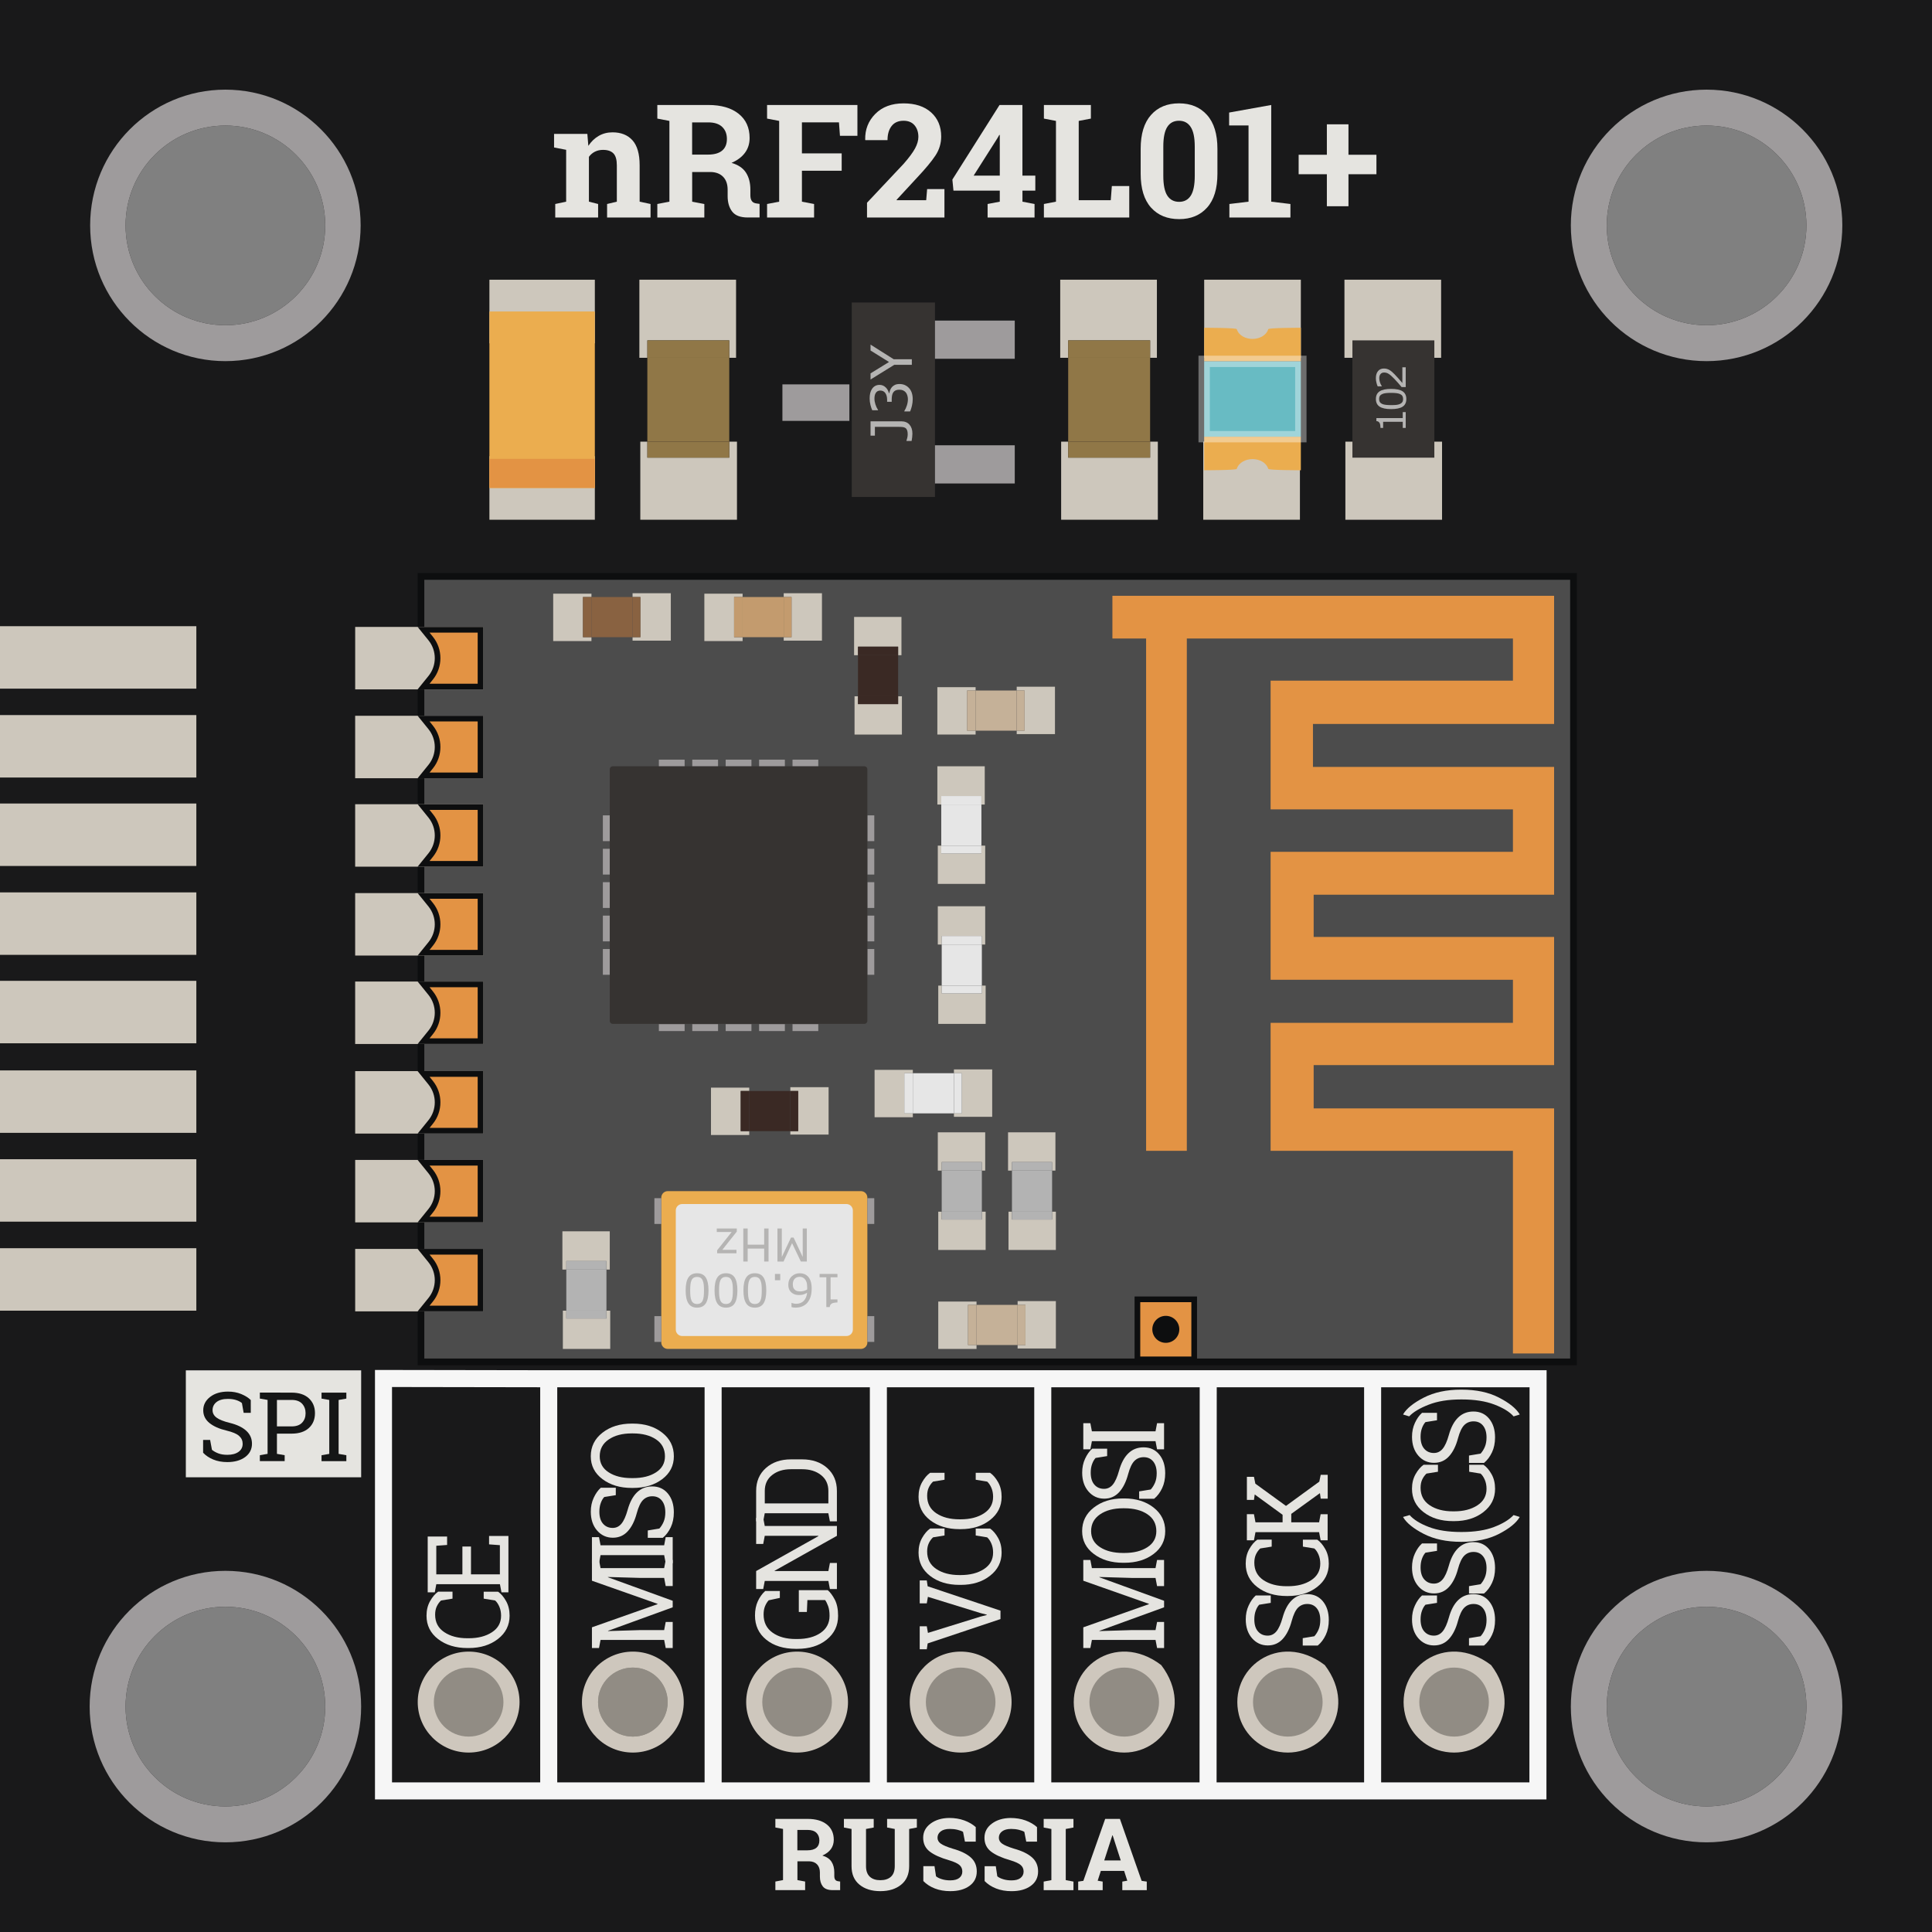 <?xml version="1.0" encoding="utf-8"?>
<!-- Generator: Adobe Illustrator 22.1.0, SVG Export Plug-In . SVG Version: 6.00 Build 0)  -->
<svg version="1.1" id="Слой_1" xmlns="http://www.w3.org/2000/svg" xmlns:xlink="http://www.w3.org/1999/xlink" x="0px" y="0px"
	 viewBox="0 0 85.04 85.04" style="enable-background:new 0 0 85.04 85.04;" xml:space="preserve">
<rect x="0" y="0" width="85.04" height="85.04" fill="#808080" stroke="none"/>
<style type="text/css">
	.st0{fill:#19191A;}
	.st1{fill:#9E9B9C;}
	.st2{fill:#E5E4E0;}
	.st3{fill:#363331;}
	.st4{fill:#B5B4B3;}
	.st5{fill:#CDC7BC;}
	.st6{fill:#907747;}
	.st7{display:none;fill:#D2D94E;stroke:#EFE94A;stroke-width:0.25;stroke-miterlimit:10;}
	.st8{fill:#EBAD4F;}
	.st9{fill:#68BBC3;}
	.st10{opacity:0.37;fill:none;stroke:#FFFFFF;stroke-width:0.5;stroke-miterlimit:10;}
	.st11{fill:#E39344;}
	.st12{fill:#4C4C4C;}
	.st13{fill:#0D0E0F;}
	.st14{fill:#E6E6E6;}
	.st15{fill:#C5B198;}
	.st16{fill:#B3B3B3;}
	.st17{fill:#3A2924;}
	.st18{fill:#C39B6E;}
	.st19{fill:#896241;}
	.st20{fill:#CEC7BD;}
	.st21{fill:#918C84;}
	.st22{fill:none;stroke:#F6F6F6;stroke-width:0.75;stroke-miterlimit:10;}
	.st23{fill:#151616;}
</style>
<path class="st0" d="M0,0v85.04h85.04V0H0z M9.921,79.512c-2.426,0-4.394-1.967-4.394-4.393
	c0-2.428,1.967-4.395,4.394-4.395s4.394,1.967,4.394,4.395
	C14.315,77.545,12.348,79.512,9.921,79.512z M9.922,14.315
	c-2.428,0-4.395-1.967-4.395-4.393c0-2.428,1.967-4.395,4.395-4.395
	c2.426,0,4.393,1.967,4.393,4.395C14.315,12.348,12.348,14.315,9.922,14.315z
	 M75.117,79.512c-2.426,0-4.393-1.969-4.393-4.395c0-2.426,1.967-4.393,4.393-4.393
	c2.428,0,4.395,1.967,4.395,4.393C79.512,77.543,77.545,79.512,75.117,79.512z
	 M75.119,14.315c-2.428,0-4.395-1.967-4.395-4.393
	c0-2.428,1.967-4.395,4.395-4.395c2.426,0,4.393,1.967,4.393,4.395
	C79.512,12.348,77.545,14.315,75.119,14.315z"/>
<path class="st1" d="M75.118,3.946c-3.3,0-5.975,2.675-5.975,5.975
	c0,3.3,2.675,5.975,5.975,5.975s5.975-2.675,5.975-5.975
	C81.094,6.621,78.418,3.946,75.118,3.946z M75.119,14.315
	c-2.428,0-4.395-1.967-4.395-4.393c0-2.428,1.967-4.395,4.395-4.395
	c2.426,0,4.393,1.967,4.393,4.395C79.512,12.348,77.545,14.315,75.119,14.315z"/>
<path class="st1" d="M75.118,69.143c-3.299,0-5.975,2.675-5.975,5.975
	s2.677,5.975,5.975,5.975c3.3,0,5.975-2.675,5.975-5.975
	S78.418,69.143,75.118,69.143z M75.117,79.512c-2.426,0-4.393-1.969-4.393-4.395
	c0-2.426,1.967-4.393,4.393-4.393c2.428,0,4.395,1.967,4.395,4.393
	C79.512,77.543,77.545,79.512,75.117,79.512z"/>
<path class="st1" d="M9.921,69.143c-3.3,0-5.975,2.675-5.975,5.975
	s2.675,5.975,5.975,5.975s5.975-2.675,5.975-5.975S13.222,69.143,9.921,69.143z
	 M9.921,79.512c-2.426,0-4.394-1.967-4.394-4.393c0-2.428,1.967-4.395,4.394-4.395
	s4.394,1.967,4.394,4.395C14.315,77.545,12.348,79.512,9.921,79.512z"/>
<path class="st1" d="M9.921,3.946c-3.288,0-5.953,2.675-5.953,5.975
	c0,3.3,2.665,5.975,5.953,5.975c3.288,0,5.953-2.675,5.953-5.975
	C15.874,6.621,13.209,3.946,9.921,3.946z M9.922,14.315
	c-2.428,0-4.395-1.967-4.395-4.393c0-2.428,1.967-4.395,4.395-4.395
	c2.426,0,4.393,1.967,4.393,4.395C14.315,12.348,12.348,14.315,9.922,14.315z"/>
<g>
	<path class="st2" d="M24.44,8.979l0.48-0.102V6.594l-0.532-0.102V5.893h1.465
		l0.044,0.527c0.124-0.188,0.275-0.334,0.457-0.439
		c0.181-0.104,0.383-0.156,0.607-0.156c0.375,0,0.668,0.117,0.878,0.35
		c0.21,0.234,0.316,0.6,0.316,1.099v1.603l0.48,0.102v0.595H26.722V8.979
		l0.429-0.102V7.278c0-0.247-0.05-0.422-0.151-0.526
		c-0.101-0.103-0.253-0.155-0.457-0.155c-0.133,0-0.251,0.027-0.357,0.08
		c-0.105,0.053-0.193,0.129-0.264,0.226v1.974l0.405,0.102v0.595h-1.887V8.979z"/>
	<path class="st2" d="M31.176,4.621c0.567,0,1.012,0.129,1.335,0.386
		s0.484,0.613,0.484,1.066c0,0.25-0.067,0.466-0.203,0.65
		c-0.135,0.184-0.333,0.333-0.593,0.446c0.295,0.086,0.507,0.229,0.636,0.43
		s0.194,0.45,0.194,0.747v0.251c0,0.109,0.022,0.193,0.065,0.253
		c0.043,0.061,0.115,0.096,0.216,0.107l0.124,0.017v0.599h-0.518
		c-0.327,0-0.557-0.087-0.689-0.262c-0.133-0.174-0.199-0.4-0.199-0.677V8.353
		c0-0.241-0.064-0.429-0.194-0.566s-0.312-0.209-0.547-0.216h-0.82v1.307
		l0.535,0.102v0.595h-2.069V8.979l0.532-0.102V5.322l-0.532-0.102V4.621h0.532
		H31.176z M30.466,6.805h0.693c0.279,0,0.488-0.059,0.628-0.177
		c0.14-0.118,0.209-0.288,0.209-0.51s-0.069-0.4-0.208-0.532
		c-0.139-0.133-0.343-0.199-0.613-0.199h-0.71V6.805z"/>
	<path class="st2" d="M33.764,8.979l0.532-0.102V5.322l-0.532-0.102V4.621h3.977v1.357
		H36.972l-0.044-0.592h-1.63v1.364h1.75v0.766h-1.75v1.361l0.535,0.102v0.595h-2.069
		V8.979z"/>
	<path class="st2" d="M38.163,9.574V8.924l1.616-1.718
		c0.233-0.266,0.399-0.49,0.498-0.672C40.375,6.352,40.424,6.182,40.424,6.026
		c0-0.208-0.057-0.379-0.17-0.512s-0.274-0.199-0.482-0.199
		c-0.231,0-0.407,0.078-0.527,0.233s-0.18,0.362-0.18,0.621h-0.975l-0.007-0.02
		c-0.011-0.447,0.137-0.825,0.444-1.135s0.723-0.464,1.244-0.464
		c0.515,0,0.919,0.133,1.214,0.398c0.295,0.266,0.443,0.619,0.443,1.062
		c0,0.299-0.083,0.576-0.249,0.83c-0.166,0.254-0.441,0.585-0.826,0.994
		l-0.889,0.962l0.007,0.017h1.297l0.041-0.49h0.762v1.252H38.163z"/>
	<path class="st2" d="M45.005,7.73h0.566v0.66h-0.566v0.487l0.532,0.102v0.595h-2.066
		V8.979l0.536-0.102V8.39h-2.039l-0.048-0.486l2.076-3.283h1.008V7.73z
		 M42.857,7.73h1.15V5.944L43.986,5.938l-0.082,0.143L42.857,7.73z"/>
	<path class="st2" d="M45.949,9.574V8.979l0.531-0.102V5.322l-0.531-0.102V4.621h0.531h1.002
		h0.535v0.599l-0.535,0.102v3.49h1.41l0.048-0.623h0.766v1.385H45.949z"/>
	<path class="st2" d="M53.587,7.645c0,0.656-0.151,1.153-0.455,1.492
		c-0.303,0.339-0.713,0.508-1.229,0.508c-0.521,0-0.935-0.169-1.239-0.508
		c-0.304-0.339-0.456-0.836-0.456-1.492V6.553c0-0.653,0.151-1.15,0.455-1.492
		c0.303-0.342,0.714-0.512,1.233-0.512c0.517,0,0.928,0.17,1.233,0.512
		c0.306,0.341,0.458,0.838,0.458,1.492V7.645z M52.589,6.451
		c0-0.393-0.06-0.68-0.179-0.862c-0.119-0.183-0.291-0.274-0.515-0.274
		c-0.227,0-0.398,0.09-0.515,0.272c-0.117,0.182-0.175,0.47-0.175,0.864v1.289
		c0,0.399,0.059,0.69,0.177,0.871C51.5,8.793,51.674,8.884,51.902,8.884
		c0.224,0,0.395-0.091,0.511-0.272c0.117-0.181,0.176-0.472,0.176-0.871V6.451z"/>
	<path class="st2" d="M54.112,8.979l0.844-0.102V5.522h-0.854V4.954l1.853-0.333v4.256
		l0.845,0.102v0.595h-2.687V8.979z"/>
	<path class="st2" d="M59.355,6.812h1.231v0.857h-1.231v1.409h-0.951V7.669h-1.242V6.812
		h1.242v-1.34h0.951V6.812z"/>
</g>
<g>
	<g id="XMLID_138_">
		<g>
			<rect x="37.492" y="13.315" class="st3" width="3.662" height="8.559"/>
		</g>
		<g>
		</g>
	</g>
	<g id="XMLID_137_">
		<g>
			<rect x="34.439" y="16.919" class="st1" width="2.948" height="1.607"/>
		</g>
		<g>
		</g>
	</g>
	<g id="XMLID_136_">
		<g>
			<rect x="41.154" y="14.111" class="st1" width="3.512" height="1.681"/>
		</g>
		<g>
		</g>
	</g>
	<g id="XMLID_135_">
		<g>
			<rect x="41.154" y="19.6" class="st1" width="3.512" height="1.681"/>
		</g>
		<g>
		</g>
	</g>
	<g>
		<path class="st4" d="M39.663,18.544c0.159,0,0.282,0.049,0.369,0.147
			c0.086,0.098,0.129,0.229,0.129,0.395c0,0.04-0.003,0.092-0.01,0.158
			s-0.016,0.121-0.025,0.165h-0.226v-0.014c0.011-0.034,0.022-0.075,0.035-0.125
			c0.012-0.049,0.019-0.1,0.019-0.151c0-0.076-0.009-0.136-0.026-0.18
			c-0.017-0.045-0.041-0.078-0.073-0.099c-0.032-0.022-0.072-0.037-0.119-0.042
			c-0.048-0.006-0.102-0.009-0.164-0.009h-1.062v0.388h-0.192v-0.632H39.663z"/>
		<path class="st4" d="M39.26,17.038c0.035-0.039,0.079-0.072,0.132-0.097
			c0.054-0.025,0.122-0.038,0.205-0.038c0.084,0,0.159,0.015,0.229,0.045
			c0.069,0.031,0.13,0.073,0.181,0.128c0.058,0.062,0.1,0.134,0.127,0.217
			s0.041,0.175,0.041,0.274c0,0.102-0.013,0.202-0.036,0.301
			c-0.024,0.099-0.051,0.179-0.079,0.243h-0.255v-0.019
			c0.046-0.07,0.083-0.152,0.113-0.247c0.03-0.094,0.045-0.186,0.045-0.273
			c0-0.052-0.008-0.106-0.025-0.165c-0.017-0.058-0.042-0.105-0.075-0.142
			c-0.036-0.038-0.075-0.066-0.119-0.084c-0.043-0.018-0.098-0.027-0.163-0.027
			s-0.119,0.01-0.162,0.031s-0.076,0.05-0.101,0.087
			c-0.025,0.037-0.043,0.082-0.052,0.134C39.255,17.458,39.25,17.515,39.25,17.576
			v0.111h-0.202v-0.086c0-0.125-0.026-0.224-0.078-0.298
			c-0.052-0.075-0.127-0.112-0.227-0.112c-0.044,0-0.082,0.01-0.115,0.028
			c-0.033,0.019-0.06,0.045-0.081,0.079c-0.021,0.035-0.036,0.073-0.044,0.113
			c-0.008,0.04-0.013,0.086-0.013,0.137c0,0.078,0.015,0.161,0.042,0.249
			c0.027,0.088,0.066,0.171,0.117,0.249v0.012h-0.255
			c-0.029-0.058-0.055-0.136-0.079-0.233s-0.036-0.191-0.036-0.283
			c0-0.089,0.008-0.168,0.024-0.236s0.042-0.13,0.078-0.185
			c0.039-0.06,0.087-0.104,0.142-0.134c0.056-0.031,0.12-0.046,0.194-0.046
			c0.101,0,0.189,0.036,0.265,0.108s0.123,0.157,0.143,0.254h0.017
			c0.007-0.04,0.021-0.084,0.041-0.136C39.203,17.116,39.229,17.073,39.26,17.038
			z"/>
		<path class="st4" d="M38.317,15.168l1.021,0.645h0.798v0.244h-0.771l-1.047,0.648v-0.27
			l0.813-0.501l-0.813-0.506V15.168z"/>
	</g>
</g>
<g id="ГРУППА_4_">
	<g>
		<polygon class="st5" points="50.964,19.44 50.964,22.877 46.708,22.877 46.708,19.44 
			47.018,19.44 47.018,20.144 50.624,20.144 50.624,19.44 		"/>
		<polygon class="st5" points="50.923,12.311 50.923,15.749 50.624,15.749 50.624,14.982 
			47.018,14.982 47.018,15.749 46.667,15.749 46.667,12.311 		"/>
		<rect x="47.018" y="19.44" class="st6" width="3.606" height="0.705"/>
		<rect x="47.018" y="15.749" class="st6" width="3.606" height="3.691"/>
		<rect x="47.018" y="14.982" class="st6" width="3.606" height="0.766"/>
	</g>
	<g>
	</g>
</g>
<g id="ГРУППА_3_">
	<g>
		<polygon class="st5" points="32.439,19.44 32.439,22.877 28.184,22.877 28.184,19.44 
			28.494,19.44 28.494,20.144 32.099,20.144 32.099,19.44 		"/>
		<polygon class="st5" points="32.399,12.311 32.399,15.749 32.099,15.749 32.099,14.982 
			28.494,14.982 28.494,15.749 28.143,15.749 28.143,12.311 		"/>
		<rect x="28.494" y="19.44" class="st6" width="3.606" height="0.705"/>
		<rect x="28.494" y="15.749" class="st6" width="3.606" height="3.691"/>
		<rect x="28.494" y="14.982" class="st6" width="3.606" height="0.766"/>
	</g>
	<g>
	</g>
</g>
<g>
	<g id="XMLID_197_">
		<g>
			<rect x="59.219" y="19.44" class="st5" width="4.255" height="3.438"/>
		</g>
		<g>
		</g>
	</g>
	<g id="XMLID_196_">
		<g>
			<rect x="59.178" y="12.311" class="st5" width="4.255" height="3.438"/>
		</g>
		<g>
		</g>
	</g>
	<g id="XMLID_195_">
		<g>
			<rect x="59.529" y="14.982" class="st3" width="3.606" height="5.163"/>
		</g>
		<g>
		</g>
	</g>
	<g>
		<path class="st4" d="M61.875,18.138v0.697h-0.131v-0.268h-0.863v0.268h-0.117
			c0-0.036-0.003-0.075-0.009-0.117s-0.015-0.073-0.026-0.094
			c-0.015-0.026-0.033-0.047-0.055-0.062c-0.022-0.016-0.053-0.024-0.09-0.026
			v-0.134h1.16v-0.263H61.875z"/>
		<path class="st4" d="M61.231,17.118c0.23,0,0.4,0.036,0.509,0.108
			c0.107,0.072,0.162,0.185,0.162,0.337c0,0.154-0.055,0.267-0.164,0.338
			c-0.11,0.071-0.278,0.106-0.505,0.106c-0.229,0-0.398-0.036-0.507-0.108
			c-0.109-0.072-0.164-0.184-0.164-0.337c0-0.154,0.056-0.267,0.166-0.338
			C60.84,17.153,61.007,17.118,61.231,17.118z M61.624,17.345
			c-0.047-0.021-0.102-0.034-0.165-0.041c-0.063-0.007-0.139-0.011-0.228-0.011
			c-0.088,0-0.164,0.003-0.229,0.011c-0.064,0.007-0.119,0.021-0.164,0.042
			c-0.044,0.02-0.078,0.047-0.101,0.083c-0.022,0.035-0.033,0.08-0.033,0.134
			c0,0.054,0.011,0.099,0.033,0.134c0.022,0.036,0.057,0.063,0.103,0.084
			c0.042,0.02,0.098,0.033,0.167,0.04c0.068,0.007,0.144,0.011,0.226,0.011
			c0.09,0,0.165-0.003,0.226-0.009s0.114-0.02,0.162-0.041
			c0.045-0.019,0.079-0.046,0.103-0.081c0.024-0.035,0.036-0.081,0.036-0.139
			c0-0.054-0.012-0.099-0.034-0.135S61.669,17.365,61.624,17.345z"/>
		<path class="st4" d="M61.875,16.167v0.871h-0.181c-0.052-0.061-0.104-0.121-0.155-0.182
			c-0.052-0.061-0.104-0.117-0.154-0.169c-0.107-0.111-0.192-0.187-0.256-0.228
			s-0.131-0.062-0.204-0.062c-0.067,0-0.119,0.022-0.157,0.066
			c-0.038,0.044-0.057,0.105-0.057,0.185c0,0.052,0.009,0.109,0.027,0.17
			s0.047,0.121,0.085,0.179v0.009h-0.182c-0.02-0.041-0.038-0.096-0.055-0.164
			c-0.018-0.068-0.025-0.134-0.025-0.198c0-0.132,0.032-0.235,0.096-0.311
			c0.063-0.075,0.149-0.112,0.259-0.112c0.049,0,0.095,0.006,0.137,0.019
			c0.042,0.013,0.083,0.031,0.121,0.055c0.035,0.022,0.07,0.049,0.105,0.079
			c0.034,0.03,0.072,0.067,0.114,0.11c0.061,0.062,0.119,0.125,0.176,0.191
			c0.057,0.065,0.109,0.127,0.158,0.184v-0.692H61.875z"/>
	</g>
</g>
<g>
	<g>
		<g id="XMLID_140_">
			<g>
				<rect x="52.963" y="19.441" class="st5" width="4.255" height="3.436"/>
			</g>
			<g>
			</g>
		</g>
		<g id="XMLID_139_">
			<g>
				<rect x="53.004" y="12.311" class="st5" width="4.255" height="3.438"/>
			</g>
			<g>
			</g>
		</g>
		<circle class="st7" cx="55.214" cy="17.53" r="0.552"/>
	</g>
	<path class="st8" d="M55.131,14.918c0.293,0,0.602-0.141,0.694-0.43
		c0.021-0.061,1.434-0.061,1.434-0.061s0,0.739,0,1.478h-4.256
		c0-0.739,0-1.478,0-1.478s1.413,0,1.434,0.061
		C54.529,14.777,54.839,14.919,55.131,14.918"/>
	<path class="st8" d="M55.131,20.208c0.293-0,0.602,0.141,0.694,0.43
		c0.021,0.061,1.434,0.061,1.434,0.061s0-0.739,0-1.478h-4.256
		c0,0.739,0,1.478,0,1.478s1.413,0,1.434-0.061
		C54.529,20.35,54.839,20.208,55.131,20.208"/>
	
		<rect x="53.474" y="15.436" transform="matrix(4.498783e-11 1 -1 4.498783e-11 72.695 -37.568)" class="st9" width="3.315" height="4.256"/>
	
		<rect x="53.474" y="15.436" transform="matrix(4.498783e-11 1 -1 4.498783e-11 72.695 -37.568)" class="st10" width="3.315" height="4.256"/>
</g>
<g id="сглаживающий_конденсатор_3_">
	<rect x="21.542" y="12.312" class="st5" width="4.641" height="2.799"/>
	<rect x="21.542" y="20.078" class="st5" width="4.641" height="2.799"/>
	<rect x="21.542" y="13.711" class="st8" width="4.641" height="7.767"/>
	<rect x="21.542" y="20.198" class="st11" width="4.641" height="1.28"/>
</g>
<g>
	<g>
		<rect x="18.53" y="25.372" class="st12" width="50.729" height="34.572"/>
		<path class="st13" d="M69.112,25.519v34.278H18.677V30.148v-4.628H69.112 M69.406,25.225
			H18.383v4.923v29.944h51.024V25.225L69.406,25.225z"/>
	</g>
	<g>
		<g>
			
				<rect x="17.08" y="53.527" transform="matrix(8.867846e-11 -1 1 8.867846e-11 -37.893 74.802)" class="st5" width="2.749" height="5.642"/>
			<g>
				<path class="st11" d="M18.645,57.597l0.312-0.385c0.405-0.501,0.405-1.228,0-1.729
					l-0.312-0.385h2.506v2.498H18.645z"/>
				<path class="st13" d="M21.026,55.223v2.249h-2.119l0.147-0.182
					c0.442-0.546,0.442-1.339,0-1.885l-0.147-0.182H21.026 M21.276,54.973h-2.893
					l0.477,0.589c0.37,0.458,0.37,1.112,0,1.57l-0.477,0.589h2.893V54.973
					L21.276,54.973z"/>
			</g>
			<g>
				<rect x="50.065" y="57.191" class="st11" width="2.499" height="2.644"/>
				<path class="st13" d="M52.439,57.317v2.393h-2.249v-2.393H52.439 M52.689,57.067h-2.749
					v2.893h2.749V57.067L52.689,57.067z"/>
			</g>
		</g>
		<g>
			
				<rect x="17.08" y="49.609" transform="matrix(8.867846e-11 -1 1 8.867846e-11 -33.975 70.885)" class="st5" width="2.749" height="5.642"/>
			<g>
				<path class="st11" d="M18.645,53.68l0.312-0.385c0.405-0.501,0.405-1.229,0-1.729
					l-0.312-0.385h2.506v2.499H18.645z"/>
				<path class="st13" d="M21.026,51.306v2.249h-2.119l0.147-0.182
					c0.442-0.546,0.442-1.339,0-1.885l-0.147-0.182H21.026 M21.276,51.056h-2.893
					l0.477,0.589c0.37,0.458,0.37,1.112,0,1.57l-0.477,0.589h2.893V51.056
					L21.276,51.056z"/>
			</g>
		</g>
		<g>
			
				<rect x="17.08" y="45.7" transform="matrix(8.867846e-11 -1 1 8.867846e-11 -30.066 66.976)" class="st5" width="2.749" height="5.642"/>
			<g>
				<path class="st11" d="M18.645,49.771l0.312-0.385c0.405-0.502,0.405-1.229,0-1.729
					l-0.312-0.386h2.506v2.499H18.645z"/>
				<path class="st13" d="M21.026,47.397v2.249h-2.119l0.147-0.182
					c0.442-0.546,0.442-1.339,0-1.885l-0.147-0.182H21.026 M21.276,47.147h-2.893
					l0.477,0.589c0.37,0.458,0.37,1.112,0,1.57l-0.477,0.589h2.893V47.147
					L21.276,47.147z"/>
			</g>
		</g>
		<g>
			
				<rect x="17.08" y="41.757" transform="matrix(8.867846e-11 -1 1 8.867846e-11 -26.124 63.033)" class="st5" width="2.749" height="5.642"/>
			<g>
				<path class="st11" d="M18.645,45.828l0.312-0.387c0.405-0.5,0.405-1.227,0-1.727
					l-0.312-0.385h2.506v2.499H18.645z"/>
				<path class="st13" d="M21.026,43.454v2.249h-2.119l0.147-0.182
					c0.442-0.546,0.442-1.339,0-1.885l-0.147-0.182H21.026 M21.276,43.204h-2.893
					l0.477,0.589c0.37,0.458,0.37,1.112,0,1.57l-0.477,0.589h2.893V43.204
					L21.276,43.204z"/>
			</g>
		</g>
		<g>
			
				<rect x="17.08" y="37.864" transform="matrix(8.867846e-11 -1 1 8.867846e-11 -22.231 59.14)" class="st5" width="2.749" height="5.642"/>
			<g>
				<path class="st11" d="M18.645,41.935l0.312-0.385c0.405-0.501,0.405-1.228,0-1.728
					l-0.312-0.386h2.506v2.499H18.645z"/>
				<path class="st13" d="M21.026,39.561v2.249h-2.119l0.147-0.182
					c0.442-0.546,0.442-1.339,0-1.885l-0.147-0.182H21.026 M21.276,39.311h-2.893
					l0.477,0.589c0.37,0.458,0.37,1.112,0,1.57l-0.477,0.589h2.893V39.311
					L21.276,39.311z"/>
			</g>
		</g>
		<g>
			
				<rect x="17.08" y="33.952" transform="matrix(8.867846e-11 -1 1 8.867846e-11 -18.319 55.228)" class="st5" width="2.749" height="5.642"/>
			<g>
				<path class="st11" d="M18.645,38.023l0.312-0.385c0.405-0.5,0.405-1.228,0-1.728
					l-0.312-0.385h2.506v2.499H18.645z"/>
				<path class="st13" d="M21.026,35.649v2.249h-2.119l0.147-0.182
					c0.442-0.546,0.442-1.339,0-1.885l-0.147-0.182H21.026 M21.276,35.399h-2.893
					l0.477,0.589c0.37,0.458,0.37,1.112,0,1.57l-0.477,0.589h2.893V35.399
					L21.276,35.399z"/>
			</g>
		</g>
		<g>
			
				<rect x="17.08" y="30.059" transform="matrix(8.867846e-11 -1 1 8.867846e-11 -14.426 51.335)" class="st5" width="2.749" height="5.642"/>
			<g>
				<path class="st11" d="M18.645,34.13l0.312-0.385c0.405-0.5,0.405-1.228,0-1.728
					l-0.312-0.385h2.506v2.499H18.645z"/>
				<path class="st13" d="M21.026,31.756v2.249h-2.119l0.147-0.182
					c0.442-0.546,0.442-1.339,0-1.885l-0.147-0.182H21.026 M21.276,31.506h-2.893
					l0.477,0.589c0.37,0.458,0.37,1.112,0,1.57l-0.477,0.589h2.893V31.506
					L21.276,31.506z"/>
			</g>
		</g>
		<g>
			
				<rect x="17.08" y="26.148" transform="matrix(8.867846e-11 -1 1 8.867846e-11 -10.514 47.424)" class="st5" width="2.749" height="5.642"/>
			<g>
				<path class="st11" d="M18.645,30.218l0.312-0.386c0.405-0.5,0.405-1.227,0-1.728
					l-0.312-0.385h2.506v2.499H18.645z"/>
				<path class="st13" d="M21.026,27.845v2.249h-2.119l0.147-0.182
					c0.442-0.546,0.442-1.339,0-1.885l-0.147-0.182H21.026 M21.276,27.595h-2.893
					l0.477,0.589c0.37,0.458,0.37,1.112,0,1.57l-0.477,0.589h2.893V27.595
					L21.276,27.595z"/>
			</g>
		</g>
		<g>
			<circle class="st13" cx="51.315" cy="58.513" r="0.594"/>
		</g>
	</g>
	<polygon class="st11" points="68.406,59.575 66.594,59.575 66.594,50.655 55.928,50.655 
		55.928,45.022 66.594,45.022 66.594,43.126 55.928,43.126 55.928,37.494 
		66.594,37.494 66.594,35.626 55.928,35.626 55.928,29.96 66.594,29.96 
		66.594,28.105 52.24,28.105 52.24,50.655 50.448,50.655 50.448,28.105 
		48.964,28.105 48.964,26.225 68.406,26.225 68.406,31.866 57.792,31.866 
		57.792,33.757 68.406,33.757 68.406,39.382 57.823,39.382 57.823,41.241 
		68.406,41.241 68.406,46.882 57.823,46.882 57.823,48.788 68.406,48.788 
		68.406,59.522 	"/>
	<g id="Кварц_1_">
		<path class="st8" d="M29.391,52.43h8.504c0.157,0,0.283,0.127,0.283,0.283v6.378
			c0,0.157-0.127,0.283-0.283,0.283h-8.504c-0.157,0-0.283-0.127-0.283-0.283
			v-6.378C29.108,52.557,29.235,52.43,29.391,52.43z"/>
		<path class="st14" d="M30.029,52.997h7.228c0.157,0,0.283,0.127,0.283,0.283v5.244
			c0,0.157-0.127,0.283-0.283,0.283h-7.228c-0.157,0-0.283-0.127-0.283-0.283
			v-5.244C29.745,53.124,29.872,52.997,30.029,52.997z"/>
		<g>
			<path class="st4" d="M36.075,56.074h0.787v0.148H36.559v0.975h0.303v0.133
				c-0.041,0-0.085,0.004-0.132,0.011s-0.083,0.017-0.106,0.029
				c-0.03,0.017-0.054,0.037-0.071,0.062c-0.017,0.024-0.027,0.059-0.03,0.101
				H36.372v-1.311h-0.297V56.074z"/>
			<path class="st4" d="M34.699,56.546c0-0.147,0.049-0.269,0.146-0.361
				c0.097-0.094,0.217-0.141,0.358-0.141c0.072,0,0.137,0.012,0.195,0.033
				c0.059,0.022,0.11,0.056,0.155,0.099c0.056,0.055,0.099,0.126,0.129,0.215
				c0.03,0.09,0.045,0.197,0.045,0.322c0,0.129-0.014,0.243-0.042,0.343
				s-0.072,0.188-0.132,0.266c-0.057,0.074-0.131,0.131-0.222,0.173
				c-0.09,0.041-0.196,0.062-0.316,0.062c-0.039,0-0.071-0.001-0.097-0.005
				c-0.026-0.003-0.052-0.009-0.079-0.018v-0.187h0.01
				c0.018,0.01,0.046,0.02,0.083,0.028s0.074,0.013,0.113,0.013
				c0.14,0,0.251-0.044,0.335-0.131c0.083-0.088,0.132-0.206,0.146-0.355
				c-0.055,0.033-0.108,0.059-0.162,0.076c-0.053,0.017-0.114,0.025-0.184,0.025
				c-0.062,0-0.116-0.006-0.164-0.017c-0.047-0.012-0.096-0.034-0.145-0.069
				c-0.057-0.039-0.101-0.09-0.129-0.15S34.699,56.633,34.699,56.546z
				 M34.897,56.538c0,0.061,0.009,0.111,0.027,0.15
				c0.018,0.04,0.047,0.074,0.088,0.104c0.03,0.021,0.063,0.035,0.1,0.041
				c0.037,0.007,0.075,0.01,0.114,0.01c0.055,0,0.107-0.006,0.154-0.02
				c0.047-0.013,0.096-0.033,0.146-0.061c0.001-0.014,0.002-0.028,0.003-0.041
				c0-0.014,0.001-0.03,0.001-0.051c0-0.103-0.011-0.184-0.032-0.243
				s-0.05-0.106-0.087-0.142c-0.03-0.028-0.062-0.05-0.097-0.062
				c-0.035-0.014-0.073-0.021-0.114-0.021c-0.094,0-0.168,0.029-0.223,0.087
				S34.897,56.431,34.897,56.538z"/>
			<path class="st4" d="M34.11,56.074h0.233v0.278h-0.233V56.074z"/>
			<path class="st4" d="M32.723,56.802c0-0.261,0.041-0.452,0.123-0.574
				s0.208-0.184,0.38-0.184c0.174,0,0.302,0.062,0.382,0.186
				c0.081,0.124,0.121,0.314,0.121,0.57c0,0.259-0.041,0.449-0.122,0.573
				c-0.082,0.123-0.208,0.185-0.381,0.185c-0.174,0-0.302-0.062-0.382-0.188
				C32.763,57.244,32.723,57.056,32.723,56.802z M32.98,56.358
				c-0.023,0.053-0.038,0.115-0.046,0.187s-0.012,0.157-0.012,0.257
				s0.004,0.186,0.012,0.258c0.008,0.073,0.024,0.135,0.047,0.186
				c0.023,0.051,0.054,0.088,0.093,0.113s0.09,0.038,0.152,0.038
				c0.061,0,0.112-0.013,0.152-0.038s0.072-0.063,0.095-0.115
				c0.022-0.048,0.037-0.11,0.045-0.188c0.008-0.077,0.012-0.162,0.012-0.255
				c0-0.102-0.003-0.187-0.011-0.255s-0.022-0.129-0.046-0.184
				c-0.021-0.051-0.052-0.089-0.091-0.116c-0.04-0.026-0.092-0.04-0.157-0.04
				c-0.061,0-0.112,0.013-0.152,0.038S33.002,56.308,32.98,56.358z"/>
			<path class="st4" d="M31.452,56.802c0-0.261,0.041-0.452,0.123-0.574
				s0.208-0.184,0.38-0.184c0.174,0,0.302,0.062,0.382,0.186
				c0.081,0.124,0.121,0.314,0.121,0.57c0,0.259-0.041,0.449-0.122,0.573
				c-0.082,0.123-0.208,0.185-0.381,0.185c-0.174,0-0.302-0.062-0.382-0.188
				C31.492,57.244,31.452,57.056,31.452,56.802z M31.708,56.358
				c-0.023,0.053-0.038,0.115-0.046,0.187s-0.012,0.157-0.012,0.257
				s0.004,0.186,0.012,0.258c0.008,0.073,0.024,0.135,0.047,0.186
				c0.023,0.051,0.054,0.088,0.093,0.113s0.09,0.038,0.152,0.038
				c0.061,0,0.112-0.013,0.152-0.038s0.072-0.063,0.095-0.115
				c0.022-0.048,0.037-0.11,0.045-0.188c0.008-0.077,0.012-0.162,0.012-0.255
				c0-0.102-0.003-0.187-0.011-0.255s-0.022-0.129-0.046-0.184
				c-0.021-0.051-0.052-0.089-0.091-0.116c-0.04-0.026-0.092-0.04-0.157-0.04
				c-0.061,0-0.112,0.013-0.152,0.038S31.73,56.308,31.708,56.358z"/>
			<path class="st4" d="M30.18,56.802c0-0.261,0.041-0.452,0.123-0.574
				s0.208-0.184,0.38-0.184c0.174,0,0.302,0.062,0.382,0.186
				c0.081,0.124,0.121,0.314,0.121,0.57c0,0.259-0.041,0.449-0.122,0.573
				c-0.082,0.123-0.208,0.185-0.381,0.185c-0.174,0-0.302-0.062-0.382-0.188
				C30.22,57.244,30.18,57.056,30.18,56.802z M30.437,56.358
				c-0.023,0.053-0.038,0.115-0.046,0.187s-0.012,0.157-0.012,0.257
				s0.004,0.186,0.012,0.258c0.008,0.073,0.024,0.135,0.047,0.186
				c0.023,0.051,0.054,0.088,0.093,0.113s0.09,0.038,0.152,0.038
				c0.061,0,0.112-0.013,0.152-0.038s0.072-0.063,0.095-0.115
				c0.022-0.048,0.037-0.11,0.045-0.188c0.008-0.077,0.012-0.162,0.012-0.255
				c0-0.102-0.003-0.187-0.011-0.255s-0.022-0.129-0.046-0.184
				c-0.021-0.051-0.052-0.089-0.091-0.116c-0.04-0.026-0.092-0.04-0.157-0.04
				c-0.061,0-0.112,0.013-0.152,0.038S30.459,56.308,30.437,56.358z"/>
			<path class="st4" d="M34.22,54.074h0.193v1.253l0.404-0.853h0.115l0.401,0.853v-1.253
				h0.181v1.454h-0.264L34.864,54.719l-0.375,0.81h-0.269V54.074z"/>
			<path class="st4" d="M32.717,54.074h0.193v0.712h0.726v-0.712h0.193v1.454h-0.193
				v-0.57h-0.726v0.57h-0.193V54.074z"/>
			<path class="st4" d="M31.55,54.074h0.881v0.136l-0.636,0.802h0.622v0.153h-0.851v-0.131
				l0.639-0.805H31.55V54.074z"/>
		</g>
		<g id="XMLID_75_">
			<g>
				<rect x="28.804" y="52.74" class="st1" width="0.304" height="1.134"/>
			</g>
			<g>
			</g>
		</g>
		<g id="XMLID_74_">
			<g>
				<rect x="28.804" y="57.932" class="st1" width="0.304" height="1.134"/>
			</g>
			<g>
			</g>
		</g>
		<g id="XMLID_77_">
			<g>
				<rect x="38.178" y="52.74" class="st1" width="0.304" height="1.134"/>
			</g>
			<g>
			</g>
		</g>
		<g id="XMLID_76_">
			<g>
				<rect x="38.178" y="57.932" class="st1" width="0.304" height="1.134"/>
			</g>
			<g>
			</g>
		</g>
	</g>
	<g>
		<g id="XMLID_22_">
			<g>
				<rect x="38.179" y="35.89" class="st1" width="0.304" height="1.134"/>
			</g>
			<g>
			</g>
		</g>
		<g id="XMLID_18_">
			<g>
				<rect x="38.179" y="37.361" class="st1" width="0.304" height="1.134"/>
			</g>
			<g>
			</g>
		</g>
		<g id="XMLID_17_">
			<g>
				<rect x="38.179" y="38.831" class="st1" width="0.304" height="1.134"/>
			</g>
			<g>
			</g>
		</g>
		<g id="XMLID_16_">
			<g>
				<rect x="38.179" y="40.302" class="st1" width="0.304" height="1.134"/>
			</g>
			<g>
			</g>
		</g>
		<g id="XMLID_7_">
			<g>
				<rect x="38.179" y="41.773" class="st1" width="0.304" height="1.134"/>
			</g>
			<g>
			</g>
		</g>
		<g id="XMLID_21_">
			<g>
				<rect x="26.536" y="35.89" class="st1" width="0.304" height="1.134"/>
			</g>
			<g>
			</g>
		</g>
		<g id="XMLID_20_">
			<g>
				<rect x="26.536" y="37.361" class="st1" width="0.304" height="1.134"/>
			</g>
			<g>
			</g>
		</g>
		<g id="XMLID_6_">
			<g>
				<rect x="26.536" y="38.831" class="st1" width="0.304" height="1.134"/>
			</g>
			<g>
			</g>
		</g>
		<g id="XMLID_3_">
			<g>
				<rect x="26.536" y="40.302" class="st1" width="0.304" height="1.134"/>
			</g>
			<g>
			</g>
		</g>
		<g id="XMLID_2_">
			<g>
				<rect x="26.536" y="41.773" class="st1" width="0.304" height="1.134"/>
			</g>
			<g>
			</g>
		</g>
		<g id="XMLID_192_">
			<g>
				<rect x="34.884" y="45.08" class="st1" width="1.134" height="0.304"/>
			</g>
			<g>
			</g>
		</g>
		<g id="XMLID_191_">
			<g>
				<rect x="33.413" y="45.08" class="st1" width="1.134" height="0.304"/>
			</g>
			<g>
			</g>
		</g>
		<g id="XMLID_190_">
			<g>
				<rect x="31.942" y="45.08" class="st1" width="1.134" height="0.304"/>
			</g>
			<g>
			</g>
		</g>
		<g id="XMLID_189_">
			<g>
				<rect x="30.472" y="45.08" class="st1" width="1.134" height="0.304"/>
			</g>
			<g>
			</g>
		</g>
		<g id="XMLID_188_">
			<g>
				<rect x="29.001" y="45.08" class="st1" width="1.134" height="0.304"/>
			</g>
			<g>
			</g>
		</g>
		<g id="XMLID_184_">
			<g>
				<rect x="34.884" y="33.437" class="st1" width="1.134" height="0.304"/>
			</g>
			<g>
			</g>
		</g>
		<g id="XMLID_183_">
			<g>
				<rect x="33.413" y="33.437" class="st1" width="1.134" height="0.304"/>
			</g>
			<g>
			</g>
		</g>
		<g id="XMLID_143_">
			<g>
				<rect x="31.942" y="33.437" class="st1" width="1.134" height="0.304"/>
			</g>
			<g>
			</g>
		</g>
		<g id="XMLID_142_">
			<g>
				<rect x="30.472" y="33.437" class="st1" width="1.134" height="0.304"/>
			</g>
			<g>
			</g>
		</g>
		<g id="XMLID_141_">
			<g>
				<rect x="29.001" y="33.437" class="st1" width="1.134" height="0.304"/>
			</g>
			<g>
			</g>
		</g>
		<g id="XMLID_1_">
			<g>
				<path class="st3" d="M26.84,44.938V33.86c0-0.073,0.059-0.131,0.13-0.131h11.078
					c0.072,0,0.13,0.058,0.13,0.131v11.078c0,0.071-0.059,0.129-0.13,0.129
					H26.97C26.898,45.067,26.84,45.009,26.84,44.938z"/>
			</g>
			<g>
			</g>
		</g>
	</g>
	<g id="ГРУППА_1_">
		<g>
			<polygon class="st5" points="44.792,57.27 46.476,57.27 46.476,59.356 44.792,59.356 
				44.792,59.204 45.137,59.204 45.137,57.436 44.792,57.436 			"/>
			<polygon class="st5" points="41.299,57.29 42.983,57.29 42.983,57.436 42.608,57.436 
				42.608,59.204 42.983,59.204 42.983,59.375 41.299,59.375 			"/>
			<rect x="44.792" y="57.436" class="st15" width="0.345" height="1.768"/>
			<rect x="42.983" y="57.436" class="st15" width="1.808" height="1.768"/>
			<rect x="42.608" y="57.436" class="st15" width="0.376" height="1.768"/>
		</g>
		<g>
		</g>
	</g>
	<g id="ГРУППА_2_">
		<g>
			<polygon class="st5" points="43.385,53.334 43.385,55.019 41.299,55.019 41.299,53.334 
				41.451,53.334 41.451,53.68 43.218,53.68 43.218,53.334 			"/>
			<polygon class="st5" points="43.365,49.841 43.365,51.526 43.218,51.526 43.218,51.15 
				41.451,51.15 41.451,51.526 41.279,51.526 41.279,49.841 			"/>
			<rect x="41.451" y="53.334" class="st16" width="1.767" height="0.345"/>
			<rect x="41.451" y="51.526" class="st16" width="1.767" height="1.808"/>
			<rect x="41.451" y="51.15" class="st16" width="1.767" height="0.376"/>
		</g>
		<g>
		</g>
	</g>
	<g id="ГРУППА_13_">
		<g>
			<polygon class="st5" points="26.86,57.691 26.86,59.375 24.775,59.375 24.775,57.691 
				24.927,57.691 24.927,58.036 26.694,58.036 26.694,57.691 			"/>
			<polygon class="st5" points="26.84,54.198 26.84,55.882 26.694,55.882 26.694,55.507 
				24.927,55.507 24.927,55.882 24.755,55.882 24.755,54.198 			"/>
			<rect x="24.927" y="57.691" class="st16" width="1.767" height="0.345"/>
			<rect x="24.927" y="55.882" class="st16" width="1.767" height="1.808"/>
			<rect x="24.927" y="55.507" class="st16" width="1.767" height="0.376"/>
		</g>
		<g>
		</g>
	</g>
	<g id="ГРУППА_10_">
		<g>
			<polygon class="st5" points="39.699,30.648 39.699,32.333 37.614,32.333 37.614,30.648 
				37.766,30.648 37.766,30.993 39.532,30.993 39.532,30.648 			"/>
			<polygon class="st5" points="39.679,27.155 39.679,28.84 39.532,28.84 39.532,28.464 
				37.766,28.464 37.766,28.84 37.594,28.84 37.594,27.155 			"/>
			<rect x="37.766" y="30.648" class="st17" width="1.767" height="0.345"/>
			<rect x="37.766" y="28.84" class="st17" width="1.767" height="1.808"/>
			<rect x="37.766" y="28.464" class="st17" width="1.767" height="0.376"/>
		</g>
		<g>
		</g>
	</g>
	<g id="ГРУППА_7_">
		<g>
			<polygon class="st5" points="43.385,43.383 43.385,45.068 41.299,45.068 41.299,43.383 
				41.451,43.383 41.451,43.729 43.218,43.729 43.218,43.383 			"/>
			<polygon class="st5" points="43.365,39.89 43.365,41.575 43.218,41.575 43.218,41.199 
				41.451,41.199 41.451,41.575 41.279,41.575 41.279,39.89 			"/>
			<rect x="41.451" y="43.383" class="st14" width="1.767" height="0.345"/>
			<rect x="41.451" y="41.575" class="st14" width="1.767" height="1.808"/>
			<rect x="41.451" y="41.199" class="st14" width="1.767" height="0.376"/>
		</g>
		<g>
		</g>
	</g>
	<g id="ГРУППА_8_">
		<g>
			<polygon class="st5" points="43.365,37.222 43.365,38.906 41.279,38.906 41.279,37.222 
				41.431,37.222 41.431,37.567 43.198,37.567 43.198,37.222 			"/>
			<polygon class="st5" points="43.345,33.729 43.345,35.413 43.198,35.413 43.198,35.038 
				41.431,35.038 41.431,35.413 41.26,35.413 41.26,33.729 			"/>
			<rect x="41.431" y="37.222" class="st14" width="1.767" height="0.345"/>
			<rect x="41.431" y="35.413" class="st14" width="1.767" height="1.808"/>
			<rect x="41.431" y="35.038" class="st14" width="1.767" height="0.376"/>
		</g>
		<g>
		</g>
	</g>
	<g id="ГРУППА_5_">
		<g>
			<polygon class="st5" points="46.476,53.334 46.476,55.019 44.391,55.019 44.391,53.334 
				44.543,53.334 44.543,53.68 46.31,53.68 46.31,53.334 			"/>
			<polygon class="st5" points="46.456,49.841 46.456,51.526 46.31,51.526 46.31,51.15 
				44.543,51.15 44.543,51.526 44.371,51.526 44.371,49.841 			"/>
			<rect x="44.543" y="53.334" class="st16" width="1.767" height="0.345"/>
			<rect x="44.543" y="51.526" class="st16" width="1.767" height="1.808"/>
			<rect x="44.543" y="51.15" class="st16" width="1.767" height="0.376"/>
		</g>
		<g>
		</g>
	</g>
	<g id="ГРУППА_6_">
		<g>
			<polygon class="st5" points="41.989,47.072 43.673,47.072 43.673,49.158 41.989,49.158 
				41.989,49.006 42.334,49.006 42.334,47.239 41.989,47.239 			"/>
			<polygon class="st5" points="38.496,47.092 40.18,47.092 40.18,47.239 39.805,47.239 
				39.805,49.006 40.18,49.006 40.18,49.177 38.496,49.177 			"/>
			<rect x="41.989" y="47.239" class="st14" width="0.345" height="1.768"/>
			<rect x="40.18" y="47.239" class="st14" width="1.808" height="1.768"/>
			<rect x="39.805" y="47.239" class="st14" width="0.376" height="1.768"/>
		</g>
		<g>
		</g>
	</g>
	<g id="ГРУППА_14_">
		<g>
			<polygon class="st5" points="34.788,47.854 36.472,47.854 36.472,49.94 34.788,49.94 
				34.788,49.788 35.133,49.788 35.133,48.021 34.788,48.021 			"/>
			<polygon class="st5" points="31.295,47.874 32.979,47.874 32.979,48.021 32.603,48.021 
				32.603,49.788 32.979,49.788 32.979,49.959 31.295,49.959 			"/>
			<rect x="34.788" y="48.021" class="st17" width="0.345" height="1.768"/>
			<rect x="32.979" y="48.021" class="st17" width="1.808" height="1.768"/>
			<rect x="32.603" y="48.021" class="st17" width="0.376" height="1.768"/>
		</g>
		<g>
		</g>
	</g>
	<g id="ГРУППА_9_">
		<g>
			<polygon class="st5" points="44.752,30.227 46.436,30.227 46.436,32.313 44.752,32.313 
				44.752,32.161 45.097,32.161 45.097,30.394 44.752,30.394 			"/>
			<polygon class="st5" points="41.259,30.247 42.943,30.247 42.943,30.394 42.568,30.394 
				42.568,32.161 42.943,32.161 42.943,32.332 41.259,32.332 			"/>
			<rect x="44.752" y="30.394" class="st15" width="0.345" height="1.768"/>
			<rect x="42.943" y="30.394" class="st15" width="1.808" height="1.768"/>
			<rect x="42.568" y="30.394" class="st15" width="0.376" height="1.768"/>
		</g>
		<g>
		</g>
	</g>
	<g id="ГРУППА_11_">
		<g>
			<polygon class="st5" points="34.496,26.112 36.18,26.112 36.18,28.199 34.496,28.199 
				34.496,28.047 34.841,28.047 34.841,26.279 34.496,26.279 			"/>
			<polygon class="st5" points="31.003,26.132 32.687,26.132 32.687,26.279 32.312,26.279 
				32.312,28.047 32.687,28.047 32.687,28.218 31.003,28.218 			"/>
			<rect x="34.496" y="26.279" class="st18" width="0.345" height="1.768"/>
			<rect x="32.687" y="26.279" class="st18" width="1.808" height="1.768"/>
			<rect x="32.312" y="26.279" class="st18" width="0.376" height="1.768"/>
		</g>
		<g>
		</g>
	</g>
	<g id="ГРУППА_12_">
		<g>
			<polygon class="st5" points="27.843,26.112 29.527,26.112 29.527,28.199 27.843,28.199 
				27.843,28.047 28.188,28.047 28.188,26.279 27.843,26.279 			"/>
			<polygon class="st5" points="24.35,26.132 26.034,26.132 26.034,26.279 25.659,26.279 
				25.659,28.047 26.034,28.047 26.034,28.218 24.35,28.218 			"/>
			<rect x="27.843" y="26.279" class="st19" width="0.345" height="1.768"/>
			<rect x="26.034" y="26.279" class="st19" width="1.808" height="1.768"/>
			<rect x="25.659" y="26.279" class="st19" width="0.376" height="1.768"/>
		</g>
		<g>
		</g>
	</g>
</g>
<polyline class="st5" points="8.642,54.942 0,54.942 0,57.691 8.642,57.691 "/>
<polyline class="st5" points="8.642,51.025 0,51.025 0,53.773 8.642,53.773 "/>
<polyline class="st5" points="8.642,47.116 0,47.116 0,49.864 8.642,49.864 "/>
<polyline class="st5" points="8.642,43.173 0,43.173 0,45.922 8.642,45.922 "/>
<polyline class="st5" points="8.642,39.28 0,39.28 0,42.029 8.642,42.029 "/>
<polyline class="st5" points="8.642,35.368 0,35.368 0,38.117 8.642,38.117 "/>
<polyline class="st5" points="8.642,31.475 0,31.475 0,34.224 8.642,34.224 "/>
<polyline class="st5" points="8.642,27.563 0,27.563 0,30.312 8.642,30.312 "/>
<g>
	<path class="st20" d="M30.097,74.92c0,1.227-1.002,2.222-2.24,2.222
		s-2.242-0.995-2.242-2.222c0-1.227,1.004-2.222,2.242-2.222
		S30.097,73.692,30.097,74.92z"/>
	<g>
		<path class="st2" d="M35.548,80.062c0.359,0,0.641,0.081,0.845,0.244
			c0.205,0.163,0.307,0.388,0.307,0.675c0,0.158-0.043,0.296-0.128,0.412
			s-0.21,0.21-0.375,0.282c0.187,0.055,0.321,0.146,0.403,0.272
			c0.082,0.127,0.123,0.284,0.123,0.473v0.159c0,0.069,0.014,0.122,0.042,0.16
			c0.027,0.038,0.073,0.061,0.137,0.068l0.078,0.011v0.379h-0.328
			c-0.207,0-0.353-0.056-0.437-0.166s-0.126-0.253-0.126-0.429v-0.179
			c0-0.152-0.041-0.271-0.123-0.358c-0.082-0.087-0.197-0.133-0.347-0.137h-0.519
			v0.827l0.339,0.064v0.377h-1.31v-0.377l0.337-0.064v-2.251l-0.337-0.064V80.062
			h0.337H35.548z M35.098,81.445h0.439c0.176,0,0.309-0.038,0.397-0.112
			s0.132-0.183,0.132-0.323s-0.044-0.253-0.131-0.337
			c-0.088-0.084-0.217-0.126-0.388-0.126h-0.45V81.445z"/>
		<path class="st2" d="M38.458,80.062v0.379l-0.339,0.064v1.637
			c0,0.207,0.056,0.361,0.168,0.465c0.112,0.103,0.266,0.153,0.461,0.153
			c0.199,0,0.354-0.051,0.467-0.152c0.113-0.103,0.169-0.258,0.169-0.466v-1.637
			l-0.337-0.064V80.062h1.31v0.379l-0.339,0.064v1.637
			c0,0.353-0.117,0.623-0.351,0.814s-0.541,0.286-0.92,0.286
			c-0.378,0-0.683-0.095-0.916-0.286s-0.349-0.462-0.349-0.814v-1.637
			l-0.336-0.064V80.062h0.336h0.634H38.458z"/>
		<path class="st2" d="M42.949,81.063h-0.476l-0.083-0.431
			c-0.055-0.034-0.135-0.064-0.241-0.09c-0.106-0.026-0.218-0.039-0.337-0.039
			c-0.174,0-0.308,0.036-0.403,0.108c-0.095,0.072-0.143,0.166-0.143,0.281
			c0,0.106,0.05,0.193,0.149,0.262s0.271,0.141,0.514,0.217
			c0.349,0.096,0.614,0.223,0.794,0.381c0.181,0.158,0.271,0.365,0.271,0.622
			c0,0.269-0.107,0.48-0.321,0.636s-0.497,0.232-0.847,0.232
			c-0.251,0-0.477-0.039-0.679-0.118c-0.202-0.079-0.37-0.188-0.505-0.327v-0.655
			h0.491l0.067,0.446c0.064,0.052,0.15,0.095,0.26,0.128
			c0.109,0.034,0.231,0.051,0.366,0.051c0.174,0,0.306-0.035,0.396-0.105
			c0.09-0.07,0.136-0.165,0.136-0.282c0-0.121-0.043-0.218-0.129-0.291
			c-0.086-0.073-0.237-0.142-0.453-0.207c-0.375-0.107-0.659-0.235-0.852-0.383
			c-0.192-0.148-0.289-0.351-0.289-0.607c0-0.254,0.108-0.462,0.326-0.624
			c0.217-0.161,0.49-0.244,0.819-0.248c0.243,0,0.465,0.036,0.665,0.109
			c0.2,0.073,0.368,0.171,0.504,0.293V81.063z"/>
		<path class="st2" d="M45.646,81.063H45.172l-0.084-0.431
			c-0.055-0.034-0.135-0.064-0.24-0.09c-0.105-0.026-0.219-0.039-0.338-0.039
			c-0.174,0-0.307,0.036-0.402,0.108c-0.095,0.072-0.142,0.166-0.142,0.281
			c0,0.106,0.05,0.193,0.148,0.262s0.271,0.141,0.515,0.217
			c0.348,0.096,0.613,0.223,0.793,0.381s0.271,0.365,0.271,0.622
			c0,0.269-0.107,0.48-0.322,0.636S44.875,83.243,44.523,83.243
			c-0.25,0-0.477-0.039-0.678-0.118s-0.37-0.188-0.505-0.327v-0.655h0.491
			l0.067,0.446c0.064,0.052,0.15,0.095,0.26,0.128
			c0.109,0.034,0.23,0.051,0.365,0.051c0.174,0,0.307-0.035,0.396-0.105
			s0.137-0.165,0.137-0.282c0-0.121-0.043-0.218-0.131-0.291
			c-0.086-0.073-0.236-0.142-0.451-0.207c-0.376-0.107-0.659-0.235-0.852-0.383
			c-0.192-0.148-0.289-0.351-0.289-0.607c0-0.254,0.108-0.462,0.326-0.624
			c0.217-0.161,0.489-0.244,0.819-0.248c0.242,0,0.465,0.036,0.664,0.109
			s0.367,0.171,0.504,0.293V81.063z"/>
		<path class="st2" d="M45.939,80.441V80.062H47.25v0.379l-0.339,0.064v2.251L47.25,82.821v0.377
			h-1.311v-0.377l0.339-0.064v-2.251L45.939,80.441z"/>
		<path class="st2" d="M47.458,82.821l0.227-0.032L48.646,80.062h0.649l0.956,2.727
			l0.226,0.032v0.377h-1.077v-0.377l0.22-0.039l-0.14-0.431h-1.025l-0.139,0.431
			l0.22,0.039v0.377h-1.078V82.821z M48.605,81.889h0.726l-0.356-1.104h-0.013
			L48.605,81.889z"/>
	</g>
	<ellipse class="st21" cx="27.857" cy="74.92" rx="1.532" ry="1.519"/>
	<path class="st22" d="M45.355,64.134"/>
	<path class="st20" d="M37.326,74.92c0,1.227-1.002,2.222-2.24,2.222
		c-1.238,0-2.242-0.995-2.242-2.222c0-1.227,1.004-2.222,2.242-2.222
		C36.324,72.697,37.326,73.692,37.326,74.92z"/>
	<ellipse class="st21" cx="35.085" cy="74.92" rx="1.532" ry="1.519"/>
	<path class="st20" d="M44.526,74.92c0,1.227-1.002,2.222-2.24,2.222
		s-2.242-0.995-2.242-2.222c0-1.227,1.004-2.222,2.242-2.222
		S44.526,73.692,44.526,74.92z"/>
	<ellipse class="st21" cx="42.285" cy="74.92" rx="1.532" ry="1.519"/>
	<path class="st20" d="M51.113,73.291c1.54,2.023-0.171,4.271-2.183,3.784
		c-0.774-0.188-1.41-0.821-1.599-1.595
		C46.839,73.468,49.089,71.75,51.113,73.291z"/>
	<ellipse class="st21" cx="49.485" cy="74.92" rx="1.532" ry="1.519"/>
	<path class="st20" d="M58.313,73.291c1.54,2.023-0.171,4.271-2.183,3.784
		c-0.774-0.188-1.41-0.821-1.599-1.595
		C54.039,73.468,56.289,71.75,58.313,73.291z"/>
	<ellipse class="st21" cx="56.685" cy="74.92" rx="1.532" ry="1.519"/>
	<path class="st20" d="M65.632,73.291c1.54,2.023-0.171,4.271-2.183,3.784
		c-0.774-0.188-1.41-0.821-1.599-1.595
		C61.358,73.468,63.607,71.75,65.632,73.291z"/>
	<ellipse class="st21" cx="64.004" cy="74.92" rx="1.532" ry="1.519"/>
	<g>
		<path class="st2" d="M48.392,69.414l-0.003,0.012l2.85,1.035v0.287l-2.847,1.035
			l0.003,0.011l1.438-0.044h1.03l0.068-0.357h0.308v1.148h-0.308l-0.068-0.357
			H48.062l-0.068,0.357h-0.311v-0.357v-0.555l2.889-1.02v-0.013l-2.889-1.018v-0.914
			h0.311L48.062,69.023h2.8l0.068-0.358h0.308v1.149h-0.308l-0.068-0.358h-1.03
			L48.392,69.414z"/>
		<path class="st2" d="M49.488,65.956c0.518,0,0.947,0.134,1.289,0.401
			s0.512,0.613,0.512,1.038c0,0.413-0.17,0.749-0.512,1.006
			c-0.342,0.259-0.771,0.387-1.289,0.387h-0.052c-0.516,0-0.945-0.128-1.289-0.387
			c-0.344-0.257-0.515-0.593-0.515-1.006c0-0.425,0.171-0.771,0.515-1.038
			s0.773-0.401,1.289-0.401H49.488z M49.432,66.389
			c-0.413,0-0.751,0.09-1.012,0.268c-0.262,0.178-0.393,0.424-0.393,0.739
			c0,0.302,0.132,0.537,0.394,0.706c0.262,0.17,0.599,0.254,1.011,0.254h0.057
			c0.416,0,0.755-0.084,1.017-0.254c0.261-0.169,0.392-0.404,0.392-0.706
			c0-0.319-0.13-0.567-0.391-0.743s-0.6-0.264-1.018-0.264H49.432z"/>
		<path class="st2" d="M48.733,63.766v0.326l-0.508,0.082
			c-0.062,0.066-0.113,0.154-0.153,0.264c-0.041,0.109-0.062,0.236-0.062,0.383
			c0,0.229,0.054,0.406,0.162,0.529s0.25,0.184,0.424,0.184
			c0.154,0,0.283-0.062,0.387-0.188s0.194-0.328,0.272-0.607
			c0.093-0.337,0.229-0.593,0.41-0.768c0.181-0.176,0.404-0.264,0.672-0.264
			c0.286,0,0.517,0.105,0.69,0.316c0.174,0.21,0.261,0.484,0.261,0.824
			c0,0.246-0.044,0.465-0.134,0.656s-0.207,0.348-0.352,0.467h-0.661v-0.324
			L50.652,65.562c0.076-0.084,0.139-0.184,0.188-0.299s0.074-0.254,0.074-0.416
			c0-0.218-0.052-0.391-0.154-0.518c-0.103-0.126-0.242-0.189-0.418-0.189
			c-0.162,0-0.299,0.055-0.408,0.164c-0.11,0.111-0.202,0.305-0.277,0.583
			c-0.09,0.339-0.222,0.603-0.396,0.794c-0.174,0.189-0.394,0.285-0.657,0.285
			c-0.277,0-0.51-0.106-0.694-0.318c-0.185-0.213-0.276-0.488-0.276-0.828
			c0-0.225,0.042-0.429,0.128-0.613c0.085-0.184,0.188-0.33,0.312-0.441H48.733z"
			/>
		<path class="st2" d="M47.994,63.793h-0.311v-1.148h0.311L48.062,63.002h2.8l0.068-0.357
			h0.308v1.148h-0.308l-0.068-0.357H48.062L47.994,63.793z"/>
	</g>
	<g>
		<path class="st2" d="M40.794,71.583L40.845,71.875l2.31-0.716l0.28-0.072v-0.014
			l-0.28-0.072l-2.312-0.714l-0.049,0.287h-0.311v-1.008h0.311l0.039,0.257
			l3.205,1.072v0.371l-3.205,1.072L40.794,72.594h-0.311v-1.011H40.794z"/>
		<path class="st2" d="M41.575,67.281v0.305l-0.504,0.082
			c-0.076,0.07-0.139,0.156-0.188,0.259s-0.073,0.226-0.073,0.366
			c0,0.334,0.134,0.589,0.401,0.768s0.607,0.268,1.02,0.268h0.057
			c0.411,0,0.752-0.087,1.021-0.262c0.27-0.176,0.404-0.418,0.404-0.729
			c0-0.145-0.025-0.277-0.076-0.396c-0.051-0.117-0.112-0.209-0.186-0.273
			l-0.503-0.082V67.281h0.632c0.133,0.092,0.25,0.23,0.354,0.414
			c0.104,0.186,0.154,0.399,0.154,0.643c0,0.416-0.17,0.758-0.512,1.023
			c-0.342,0.268-0.771,0.4-1.289,0.4h-0.052c-0.521,0-0.952-0.131-1.293-0.394
			s-0.511-0.605-0.511-1.03c0-0.243,0.052-0.457,0.157-0.643
			c0.104-0.184,0.223-0.322,0.353-0.414H41.575z"/>
		<path class="st2" d="M41.575,64.828v0.305l-0.504,0.082
			c-0.076,0.07-0.139,0.156-0.188,0.259s-0.073,0.226-0.073,0.366
			c0,0.334,0.134,0.589,0.401,0.768S41.819,66.875,42.231,66.875h0.057
			c0.411,0,0.752-0.087,1.021-0.262c0.27-0.176,0.404-0.418,0.404-0.729
			c0-0.145-0.025-0.277-0.076-0.396c-0.051-0.117-0.112-0.209-0.186-0.273
			l-0.503-0.082V64.828h0.632c0.133,0.092,0.25,0.23,0.354,0.414
			c0.104,0.186,0.154,0.399,0.154,0.643c0,0.416-0.17,0.758-0.512,1.023
			c-0.342,0.268-0.771,0.4-1.289,0.4h-0.052c-0.521,0-0.952-0.131-1.293-0.394
			s-0.511-0.605-0.511-1.03c0-0.243,0.052-0.457,0.157-0.643
			c0.104-0.184,0.223-0.322,0.353-0.414H41.575z"/>
	</g>
	<g>
		<path class="st2" d="M36.436,69.994c0.108,0.094,0.212,0.232,0.309,0.416
			s0.145,0.421,0.145,0.714c0,0.428-0.166,0.776-0.5,1.047
			s-0.767,0.405-1.299,0.405H35.031c-0.535,0-0.969-0.133-1.301-0.4
			s-0.498-0.623-0.498-1.067c0-0.237,0.041-0.445,0.123-0.625
			c0.082-0.179,0.19-0.331,0.326-0.454h0.645v0.304l-0.491,0.105
			c-0.065,0.071-0.119,0.159-0.161,0.261s-0.063,0.224-0.063,0.365
			c0,0.346,0.132,0.612,0.395,0.799c0.263,0.188,0.604,0.28,1.021,0.28h0.063
			c0.425,0,0.769-0.091,1.03-0.271s0.394-0.431,0.394-0.748
			c0-0.175-0.021-0.317-0.062-0.429s-0.085-0.2-0.134-0.268h-0.779l-0.024,0.525
			h-0.354v-0.959H36.436z"/>
		<path class="st2" d="M33.283,66.811H33.594l0.068,0.357h3.176v0.434L34.094,69.14
			l0.005,0.013h2.363l0.068-0.357h0.308v1.148h-0.308l-0.068-0.357h-2.8
			L33.594,69.943h-0.311v-0.357v-0.434l2.742-1.538l-0.006-0.013h-2.357L33.594,67.959
			h-0.311v-0.791V66.811z"/>
		<path class="st2" d="M33.283,65.625c0-0.418,0.143-0.753,0.429-1.008
			c0.285-0.254,0.654-0.381,1.106-0.381h0.486c0.454,0,0.823,0.127,1.107,0.381
			c0.284,0.255,0.426,0.59,0.426,1.008v1.34h-0.308l-0.068-0.357h-2.8
			L33.594,66.965h-0.311v-0.357V65.625z M33.662,66.174h2.8V65.625
			c0-0.295-0.108-0.529-0.325-0.699c-0.216-0.171-0.493-0.256-0.832-0.256h-0.49
			c-0.336,0-0.611,0.085-0.828,0.256c-0.217,0.17-0.324,0.404-0.324,0.699V66.174z
			"/>
	</g>
	<g>
		<path class="st2" d="M26.763,69.414l-0.003,0.012l2.85,1.035v0.287l-2.847,1.035
			l0.003,0.011l1.438-0.044h1.03l0.068-0.357h0.308v1.148h-0.308l-0.068-0.357
			H26.434l-0.068,0.357h-0.311v-0.357v-0.555l2.889-1.02v-0.013l-2.889-1.018
			v-0.914h0.311l0.068,0.358h2.8l0.068-0.358h0.308v1.149h-0.308l-0.068-0.358
			h-1.03L26.763,69.414z"/>
		<path class="st2" d="M26.366,68.809h-0.311v-1.149h0.311l0.068,0.358h2.8l0.068-0.358
			h0.308v1.149h-0.308l-0.068-0.358H26.434L26.366,68.809z"/>
		<path class="st2" d="M27.105,65.485V65.812l-0.508,0.081
			c-0.062,0.066-0.113,0.154-0.153,0.264c-0.041,0.11-0.062,0.237-0.062,0.383
			c0,0.229,0.054,0.406,0.162,0.529s0.25,0.185,0.424,0.185
			c0.154,0,0.283-0.062,0.387-0.188s0.194-0.328,0.272-0.607
			c0.093-0.338,0.229-0.594,0.41-0.769s0.404-0.263,0.672-0.263
			c0.286,0,0.517,0.105,0.69,0.315s0.261,0.485,0.261,0.825
			c0,0.246-0.044,0.465-0.134,0.656s-0.207,0.347-0.352,0.467h-0.661v-0.325
			l0.51-0.084c0.076-0.083,0.139-0.183,0.188-0.299
			c0.049-0.115,0.074-0.254,0.074-0.415c0-0.219-0.052-0.391-0.154-0.518
			s-0.242-0.189-0.418-0.189c-0.162,0-0.299,0.055-0.408,0.164
			c-0.11,0.11-0.202,0.305-0.277,0.582c-0.09,0.339-0.222,0.604-0.396,0.794
			s-0.394,0.285-0.657,0.285c-0.277,0-0.51-0.106-0.694-0.318
			s-0.276-0.488-0.276-0.828c0-0.225,0.042-0.429,0.128-0.612
			c0.085-0.184,0.188-0.331,0.312-0.442H27.105z"/>
		<path class="st2" d="M27.86,62.662c0.518,0,0.947,0.133,1.289,0.4
			s0.512,0.613,0.512,1.039c0,0.412-0.17,0.748-0.512,1.006
			s-0.771,0.387-1.289,0.387h-0.052c-0.516,0-0.945-0.129-1.289-0.387
			s-0.515-0.594-0.515-1.006c0-0.426,0.171-0.771,0.515-1.039
			s0.773-0.4,1.289-0.4H27.86z M27.803,63.094
			c-0.413,0-0.751,0.09-1.012,0.268c-0.262,0.178-0.393,0.425-0.393,0.74
			c0,0.301,0.132,0.537,0.394,0.705c0.262,0.17,0.599,0.254,1.011,0.254h0.057
			c0.416,0,0.755-0.084,1.017-0.254c0.261-0.168,0.392-0.404,0.392-0.705
			c0-0.32-0.13-0.568-0.391-0.744S28.278,63.094,27.86,63.094H27.803z"/>
	</g>
	<path class="st20" d="M22.869,74.92c0,1.227-1.002,2.222-2.24,2.222
		c-1.238,0-2.242-0.995-2.242-2.222c0-1.227,1.004-2.222,2.242-2.222
		C21.867,72.697,22.869,73.692,22.869,74.92z"/>
	<ellipse class="st21" cx="20.628" cy="74.92" rx="1.532" ry="1.519"/>
	<ellipse class="st21" cx="27.857" cy="74.92" rx="1.532" ry="1.519"/>
	<g>
		<path class="st2" d="M19.918,70.061v0.306l-0.504,0.081
			c-0.076,0.07-0.139,0.156-0.188,0.26c-0.049,0.102-0.073,0.225-0.073,0.366
			c0,0.333,0.134,0.589,0.401,0.767c0.268,0.18,0.607,0.269,1.02,0.269h0.057
			c0.411,0,0.752-0.087,1.021-0.263c0.27-0.175,0.404-0.418,0.404-0.729
			c0-0.145-0.025-0.276-0.076-0.396c-0.051-0.118-0.112-0.21-0.186-0.274
			l-0.503-0.081v-0.306h0.632c0.133,0.092,0.25,0.23,0.354,0.415
			s0.154,0.399,0.154,0.642c0,0.416-0.17,0.758-0.512,1.024
			s-0.771,0.399-1.289,0.399h-0.052c-0.521,0-0.952-0.131-1.293-0.393
			c-0.341-0.263-0.511-0.605-0.511-1.031c0-0.242,0.052-0.457,0.157-0.642
			c0.104-0.185,0.223-0.323,0.353-0.415H19.918z"/>
		<path class="st2" d="M22.381,70.089h-0.308l-0.068-0.358h-2.8l-0.068,0.358h-0.311
			v-2.456h0.854v0.371l-0.476,0.035v1.259h1.149v-1.224h0.378v1.224h1.272v-1.285
			l-0.476-0.035v-0.369h0.852V70.089z"/>
	</g>
	<g>
		<path class="st2" d="M55.934,70.226v0.327l-0.508,0.081
			c-0.062,0.066-0.113,0.154-0.153,0.264c-0.041,0.11-0.062,0.237-0.062,0.383
			c0,0.229,0.054,0.406,0.162,0.529s0.25,0.185,0.424,0.185
			c0.154,0,0.283-0.062,0.387-0.188s0.194-0.328,0.272-0.607
			c0.093-0.338,0.229-0.594,0.41-0.769s0.404-0.263,0.672-0.263
			c0.286,0,0.517,0.105,0.69,0.315s0.261,0.485,0.261,0.825
			c0,0.246-0.044,0.465-0.134,0.656s-0.207,0.347-0.352,0.467h-0.661v-0.325
			l0.51-0.084c0.076-0.083,0.139-0.183,0.188-0.299
			c0.049-0.115,0.074-0.254,0.074-0.415c0-0.219-0.052-0.391-0.154-0.518
			s-0.242-0.189-0.418-0.189c-0.162,0-0.299,0.055-0.408,0.164
			c-0.11,0.11-0.202,0.305-0.277,0.582c-0.09,0.339-0.222,0.604-0.396,0.794
			s-0.394,0.285-0.657,0.285c-0.277,0-0.51-0.106-0.694-0.318
			s-0.276-0.488-0.276-0.828c0-0.225,0.042-0.429,0.128-0.612
			c0.085-0.184,0.188-0.331,0.312-0.442H55.934z"/>
		<path class="st2" d="M55.976,67.771v0.306l-0.504,0.081
			c-0.076,0.07-0.139,0.157-0.188,0.259c-0.049,0.104-0.073,0.226-0.073,0.367
			c0,0.333,0.134,0.588,0.401,0.768c0.268,0.178,0.607,0.268,1.02,0.268h0.057
			c0.411,0,0.752-0.088,1.021-0.263s0.404-0.417,0.404-0.729
			c0-0.145-0.025-0.276-0.076-0.396c-0.051-0.118-0.112-0.21-0.186-0.274
			l-0.503-0.081v-0.306h0.632c0.133,0.093,0.25,0.23,0.354,0.415
			s0.154,0.398,0.154,0.642c0,0.417-0.17,0.758-0.512,1.024
			s-0.771,0.399-1.289,0.399h-0.052c-0.521,0-0.952-0.131-1.293-0.394
			c-0.341-0.262-0.511-0.605-0.511-1.03c0-0.243,0.052-0.457,0.157-0.642
			c0.104-0.185,0.223-0.322,0.353-0.415H55.976z"/>
		<path class="st2" d="M58.131,67.799L58.062,67.44h-2.8l-0.068,0.358h-0.311v-1.149h0.311
			l0.068,0.358h1.193v-0.332L55.228,65.781l-0.033,0.24h-0.311v-1.016h0.311
			l0.061,0.301l1.348,0.979l1.467-1.068l0.062-0.301h0.308v1.051h-0.308
			l-0.034-0.244l-1.262,0.912v0.373H58.062l0.068-0.358h0.308v1.149H58.131z"/>
	</g>
	<line class="st22" x1="60.418" y1="60.698" x2="60.418" y2="78.785"/>
	<line class="st22" x1="53.175" y1="78.824" x2="53.182" y2="60.688"/>
	<line class="st22" x1="45.899" y1="60.692" x2="45.899" y2="78.779"/>
	<line class="st22" x1="38.663" y1="78.762" x2="38.663" y2="60.676"/>
	<line class="st22" x1="31.389" y1="60.688" x2="31.389" y2="78.824"/>
	<line class="st22" x1="24.153" y1="78.768" x2="24.153" y2="60.682"/>
	<polygon class="st22" points="67.701,60.688 67.694,78.824 67.694,78.829 16.88,78.829 
		16.88,78.824 16.88,60.688 16.88,60.676 24.153,60.688 60.418,60.688 	"/>
	<g>
		<path class="st2" d="M63.252,70.226v0.327l-0.508,0.081
			c-0.062,0.066-0.113,0.154-0.153,0.264c-0.041,0.11-0.062,0.237-0.062,0.383
			c0,0.229,0.054,0.406,0.162,0.529s0.25,0.185,0.424,0.185
			c0.154,0,0.283-0.062,0.387-0.188s0.194-0.328,0.272-0.607
			c0.093-0.338,0.229-0.594,0.41-0.769s0.404-0.263,0.672-0.263
			c0.286,0,0.517,0.105,0.69,0.315s0.261,0.485,0.261,0.825
			c0,0.246-0.044,0.465-0.134,0.656s-0.207,0.347-0.352,0.467h-0.661v-0.325
			l0.51-0.084c0.076-0.083,0.139-0.183,0.188-0.299
			c0.049-0.115,0.074-0.254,0.074-0.415c0-0.219-0.052-0.391-0.154-0.518
			s-0.242-0.189-0.418-0.189c-0.162,0-0.299,0.055-0.408,0.164
			c-0.11,0.11-0.202,0.305-0.277,0.582c-0.09,0.339-0.222,0.604-0.396,0.794
			s-0.394,0.285-0.657,0.285c-0.277,0-0.51-0.106-0.694-0.318
			s-0.276-0.488-0.276-0.828c0-0.225,0.042-0.429,0.128-0.612
			c0.085-0.184,0.188-0.331,0.312-0.442H63.252z"/>
		<path class="st2" d="M63.252,67.936v0.327L62.744,68.344
			c-0.062,0.066-0.113,0.154-0.153,0.264c-0.041,0.11-0.062,0.237-0.062,0.383
			c0,0.23,0.054,0.406,0.162,0.529s0.25,0.185,0.424,0.185
			c0.154,0,0.283-0.062,0.387-0.188c0.104-0.125,0.194-0.327,0.272-0.607
			c0.093-0.336,0.229-0.592,0.41-0.768c0.181-0.175,0.404-0.263,0.672-0.263
			c0.286,0,0.517,0.105,0.69,0.315c0.174,0.211,0.261,0.485,0.261,0.825
			c0,0.246-0.044,0.465-0.134,0.655c-0.09,0.191-0.207,0.348-0.352,0.468h-0.661
			v-0.325l0.51-0.084c0.076-0.083,0.139-0.183,0.188-0.299
			c0.049-0.115,0.074-0.254,0.074-0.415c0-0.218-0.052-0.391-0.154-0.518
			c-0.103-0.126-0.242-0.19-0.418-0.19c-0.162,0-0.299,0.056-0.408,0.165
			c-0.11,0.11-0.202,0.304-0.277,0.583c-0.09,0.338-0.222,0.603-0.396,0.793
			s-0.394,0.285-0.657,0.285c-0.277,0-0.51-0.105-0.694-0.318
			s-0.276-0.488-0.276-0.828c0-0.225,0.042-0.428,0.128-0.612
			c0.085-0.184,0.188-0.331,0.312-0.442H63.252z"/>
		<path class="st2" d="M64.313,67.866c-0.641,0-1.188-0.116-1.643-0.349
			c-0.454-0.234-0.757-0.479-0.908-0.734l0.002-0.014l0.283-0.081
			c0.175,0.2,0.454,0.375,0.838,0.522c0.384,0.148,0.858,0.223,1.424,0.223h0.031
			c0.566,0,1.041-0.074,1.425-0.221c0.383-0.147,0.669-0.322,0.858-0.524
			l0.264,0.081v0.014c-0.152,0.256-0.454,0.5-0.907,0.734
			c-0.453,0.232-1.002,0.349-1.645,0.349H64.313z"/>
		<path class="st2" d="M63.294,64.476V64.781l-0.504,0.081
			c-0.076,0.07-0.139,0.157-0.188,0.259c-0.049,0.104-0.073,0.226-0.073,0.367
			c0,0.333,0.134,0.588,0.401,0.768c0.268,0.178,0.607,0.268,1.02,0.268h0.057
			c0.411,0,0.752-0.088,1.021-0.263s0.404-0.417,0.404-0.729
			c0-0.145-0.025-0.276-0.076-0.396c-0.051-0.118-0.112-0.21-0.186-0.274
			L64.668,64.781v-0.306h0.632c0.133,0.093,0.25,0.23,0.354,0.415
			s0.154,0.398,0.154,0.642c0,0.417-0.17,0.758-0.512,1.024
			s-0.771,0.399-1.289,0.399h-0.052c-0.521,0-0.952-0.131-1.293-0.394
			c-0.341-0.262-0.511-0.605-0.511-1.03c0-0.243,0.052-0.457,0.157-0.642
			c0.104-0.185,0.223-0.322,0.353-0.415H63.294z"/>
		<path class="st2" d="M63.252,62.188v0.327l-0.508,0.081
			C62.683,62.662,62.631,62.75,62.591,62.859c-0.041,0.11-0.062,0.237-0.062,0.383
			c0,0.23,0.054,0.406,0.162,0.529s0.25,0.185,0.424,0.185
			c0.154,0,0.283-0.062,0.387-0.188c0.104-0.125,0.194-0.327,0.272-0.607
			c0.093-0.336,0.229-0.593,0.41-0.768s0.404-0.263,0.672-0.263
			c0.286,0,0.517,0.105,0.69,0.315s0.261,0.485,0.261,0.825
			c0,0.246-0.044,0.465-0.134,0.655c-0.09,0.191-0.207,0.348-0.352,0.468h-0.661
			v-0.325l0.51-0.084c0.076-0.083,0.139-0.183,0.188-0.299
			c0.049-0.115,0.074-0.254,0.074-0.415c0-0.218-0.052-0.391-0.154-0.518
			s-0.242-0.189-0.418-0.189c-0.162,0-0.299,0.055-0.408,0.164
			C64.342,62.838,64.25,63.031,64.175,63.311c-0.09,0.338-0.222,0.603-0.396,0.793
			s-0.394,0.285-0.657,0.285c-0.277,0-0.51-0.105-0.694-0.318
			s-0.276-0.488-0.276-0.828c0-0.225,0.042-0.428,0.128-0.612
			c0.085-0.184,0.188-0.331,0.312-0.442H63.252z"/>
		<path class="st2" d="M64.336,61.167c0.643,0,1.191,0.117,1.645,0.351
			S66.735,61.996,66.888,62.25v0.014l-0.264,0.081
			c-0.172-0.197-0.452-0.371-0.844-0.521s-0.871-0.225-1.439-0.225h-0.031
			c-0.559,0-1.034,0.077-1.426,0.231c-0.393,0.153-0.679,0.325-0.857,0.514
			l-0.264-0.081V62.25c0.151-0.254,0.454-0.499,0.908-0.732
			s1.002-0.351,1.643-0.351H64.336z"/>
	</g>
	<rect x="8.18" y="60.318" class="st2" width="7.717" height="4.707"/>
	<g>
		<path class="st23" d="M11.036,62.189h-0.311l-0.077-0.431
			c-0.062-0.053-0.146-0.097-0.25-0.131c-0.104-0.034-0.226-0.052-0.364-0.052
			c-0.218,0-0.386,0.046-0.503,0.138c-0.117,0.092-0.175,0.212-0.175,0.359
			c0,0.131,0.059,0.24,0.178,0.328s0.312,0.165,0.578,0.23
			c0.32,0.079,0.563,0.195,0.729,0.349c0.167,0.153,0.25,0.343,0.25,0.569
			c0,0.242-0.1,0.438-0.299,0.586c-0.2,0.147-0.461,0.222-0.784,0.222
			c-0.234,0-0.442-0.038-0.624-0.114s-0.33-0.176-0.444-0.298v-0.562h0.309
			l0.08,0.433c0.079,0.065,0.174,0.118,0.284,0.159
			c0.11,0.042,0.241,0.062,0.395,0.062c0.208,0,0.371-0.044,0.492-0.131
			s0.181-0.204,0.181-0.354c0-0.138-0.052-0.254-0.157-0.347
			c-0.104-0.094-0.289-0.172-0.553-0.235c-0.322-0.076-0.573-0.188-0.754-0.335
			c-0.181-0.148-0.271-0.334-0.271-0.558c0-0.235,0.101-0.432,0.303-0.589
			c0.202-0.156,0.464-0.234,0.787-0.234c0.213,0,0.407,0.036,0.582,0.108
			c0.174,0.072,0.315,0.16,0.42,0.264V62.189z"/>
		<path class="st23" d="M12.836,61.299c0.324,0,0.577,0.083,0.757,0.248
			c0.18,0.166,0.271,0.384,0.271,0.654c0,0.273-0.09,0.492-0.271,0.657
			c-0.18,0.164-0.433,0.246-0.757,0.246h-0.646v0.89l0.34,0.059v0.261h-1.092
			v-0.261l0.34-0.059v-2.374l-0.34-0.059v-0.263h0.34H12.836z M12.19,62.785
			h0.646c0.206,0,0.36-0.055,0.462-0.164c0.103-0.11,0.153-0.248,0.153-0.415
			s-0.051-0.307-0.153-0.419c-0.103-0.111-0.256-0.167-0.462-0.167h-0.646V62.785z
			"/>
		<path class="st23" d="M14.153,61.562v-0.263h1.092v0.263l-0.34,0.059v2.374l0.34,0.059
			v0.261h-1.092v-0.261l0.34-0.059v-2.374L14.153,61.562z"/>
	</g>
</g>
<g>
</g>
<g>
</g>
<g>
</g>
<g>
</g>
<g>
</g>
</svg>
